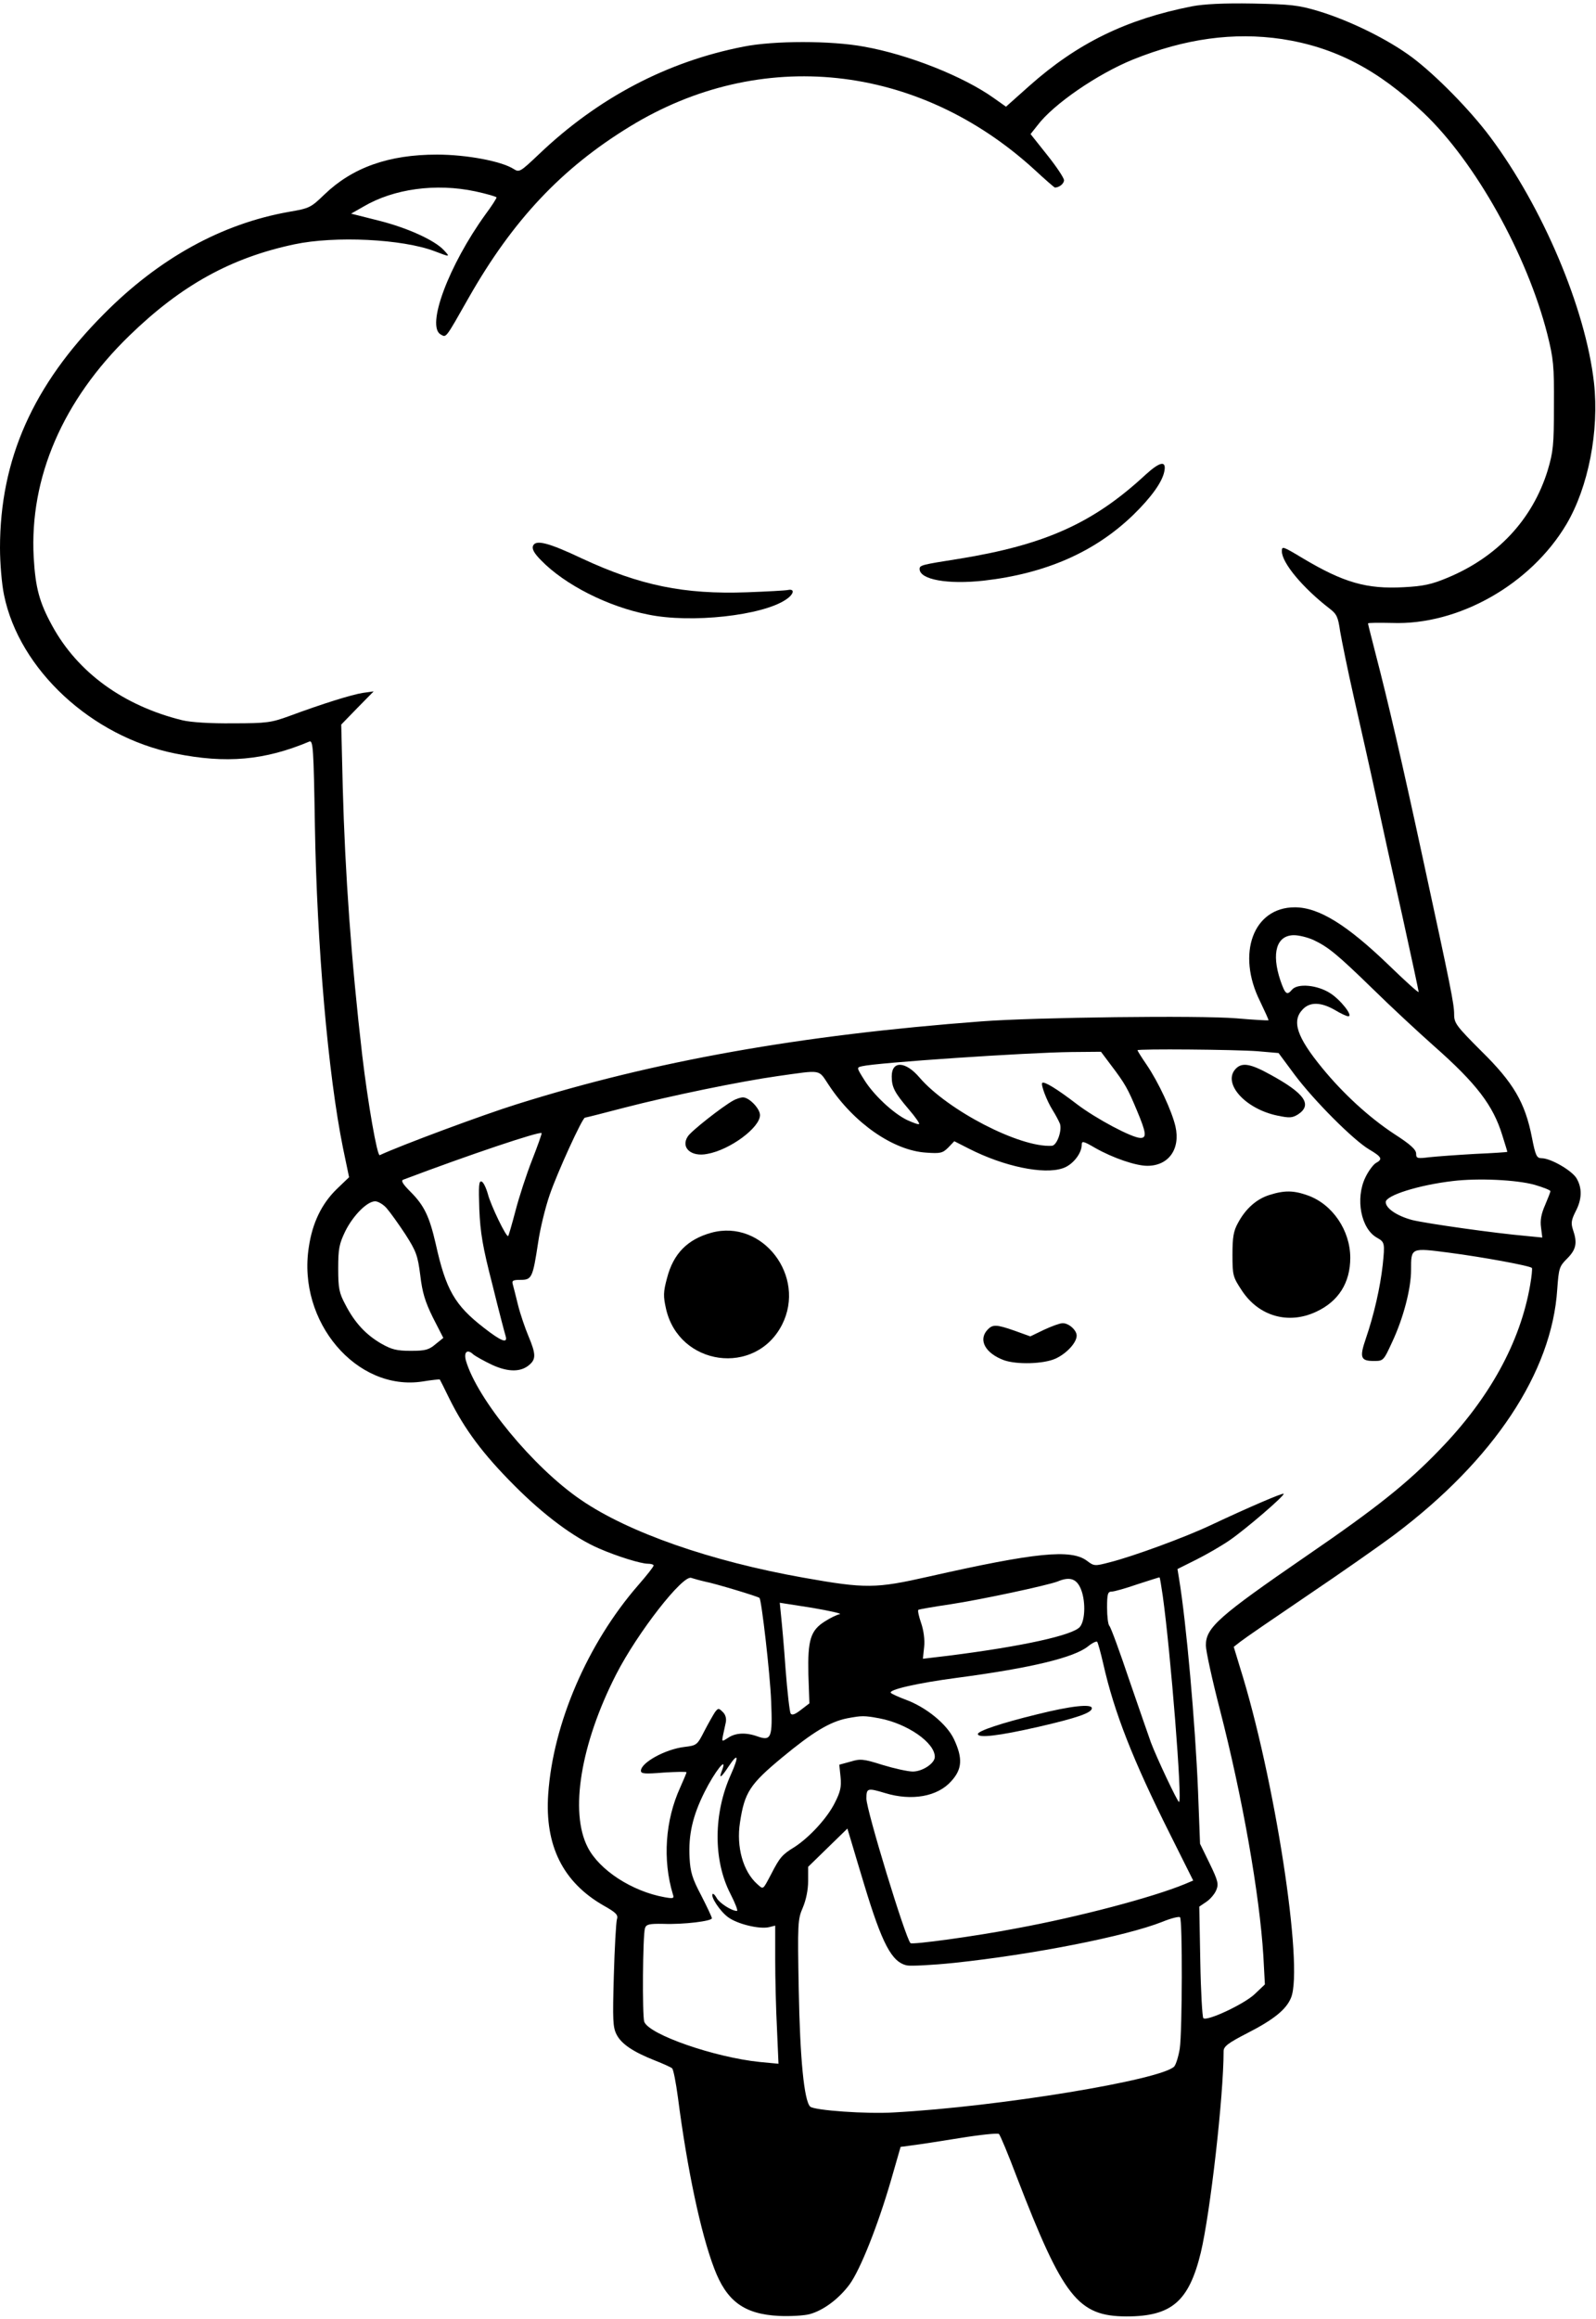 <?xml version="1.0" standalone="no"?>
<!DOCTYPE svg PUBLIC "-//W3C//DTD SVG 20010904//EN"
 "http://www.w3.org/TR/2001/REC-SVG-20010904/DTD/svg10.dtd">
<svg version="1.0" xmlns="http://www.w3.org/2000/svg"
 width="630pt" height="915pt" viewBox="0 0 630 915"
 preserveAspectRatio="xMidYMid meet">
<g transform="translate(0,915) scale(0.1,-0.1)">
<path d="M4705 9125 c-259 -51 -452 -145 -642 -314 l-92 -82 -48 34 c-119 85
-337 172 -513 203 -129 24 -355 24 -475 0 -302 -59 -574 -202 -807 -424 -74
-70 -78 -73 -100 -59 -48 31 -187 57 -303 57 -191 0 -334 -51 -445 -158 -53
-51 -58 -54 -140 -68 -265 -47 -512 -183 -730 -403 -280 -281 -410 -574 -410
-923 0 -60 7 -144 16 -186 60 -294 346 -559 675 -625 202 -41 354 -27 530 47
15 6 17 -26 22 -331 8 -475 52 -982 111 -1273 l24 -115 -48 -46 c-60 -58 -97
-134 -111 -230 -46 -294 189 -570 449 -530 36 6 67 9 68 8 1 -1 18 -35 38 -76
60 -121 133 -219 256 -342 116 -117 237 -207 335 -249 71 -31 165 -60 192 -60
12 0 23 -3 23 -7 0 -5 -27 -39 -61 -78 -200 -230 -336 -546 -355 -824 -14
-203 58 -348 219 -440 50 -28 58 -37 52 -55 -3 -11 -9 -111 -12 -221 -5 -176
-4 -204 11 -233 19 -37 65 -68 151 -102 33 -13 64 -27 68 -31 5 -4 15 -55 23
-115 37 -285 90 -535 143 -674 49 -130 118 -181 256 -188 44 -2 98 1 121 7 55
15 116 61 158 118 42 58 111 231 163 410 l38 132 45 6 c25 3 110 16 190 29 80
13 149 20 153 16 5 -4 37 -81 71 -171 183 -474 241 -548 432 -549 179 0 247
59 294 252 37 155 90 616 90 795 0 18 18 32 92 70 106 54 155 94 174 140 51
122 -65 872 -202 1306 l-24 79 27 21 c15 12 133 93 263 181 129 87 285 196
345 241 391 294 621 640 642 968 6 83 8 90 39 121 36 36 41 62 23 114 -8 25
-7 37 10 71 26 49 27 93 4 132 -19 31 -102 79 -138 79 -19 0 -24 10 -38 82
-27 138 -73 216 -199 340 -99 99 -108 111 -108 145 0 42 -13 106 -124 618 -81
376 -138 621 -186 805 -16 63 -30 117 -30 120 0 3 42 3 94 2 263 -10 548 152
689 389 87 147 130 369 109 559 -33 292 -202 692 -410 970 -80 107 -214 243
-307 313 -95 71 -245 145 -370 183 -80 24 -110 27 -260 30 -115 2 -193 -2
-240 -11z m355 -129 c209 -32 380 -121 559 -291 205 -194 409 -560 489 -874
24 -96 27 -123 26 -281 0 -158 -3 -183 -25 -257 -60 -193 -198 -341 -396 -423
-62 -26 -95 -33 -172 -37 -146 -8 -237 18 -398 114 -80 48 -83 49 -83 28 0
-46 83 -145 188 -226 29 -22 34 -34 42 -90 6 -35 30 -154 55 -264 25 -110 64
-283 86 -385 22 -102 69 -316 105 -476 35 -159 64 -294 64 -298 0 -5 -53 43
-117 105 -166 160 -277 229 -372 229 -164 0 -231 -183 -137 -371 19 -40 35
-74 33 -75 -1 -1 -58 2 -127 8 -145 12 -794 4 -1005 -12 -717 -54 -1291 -156
-1835 -327 -132 -41 -460 -163 -541 -201 -10 -5 -47 207 -69 393 -43 369 -68
721 -77 1058 l-6 248 64 66 64 65 -43 -6 c-44 -7 -157 -42 -292 -92 -69 -25
-87 -28 -220 -28 -90 -1 -166 4 -200 12 -232 57 -413 188 -514 373 -51 93 -66
150 -73 270 -17 314 115 620 378 875 205 199 401 307 651 360 161 34 426 21
553 -27 63 -24 63 -24 36 5 -37 39 -145 88 -258 116 l-107 27 49 28 c119 70
285 93 441 60 46 -10 84 -21 84 -24 0 -4 -19 -34 -43 -66 -146 -202 -236 -443
-177 -475 22 -12 17 -19 110 145 174 306 367 511 635 675 516 317 1138 251
1598 -169 42 -39 79 -71 81 -71 17 0 36 15 36 29 0 9 -30 54 -66 99 l-66 83
27 34 c63 84 237 203 377 260 206 83 398 109 588 81z m125 -3555 c59 -28 94
-57 234 -193 69 -68 178 -169 241 -225 169 -149 234 -235 270 -352 11 -35 20
-64 20 -66 0 -1 -57 -5 -127 -8 -71 -4 -152 -10 -180 -13 -49 -6 -53 -5 -53
14 0 16 -23 37 -87 78 -100 66 -201 159 -283 259 -101 123 -122 186 -78 232
28 30 71 30 127 -2 23 -14 47 -25 53 -25 21 0 -30 65 -71 91 -51 33 -129 40
-151 14 -20 -24 -27 -18 -46 37 -36 108 -15 178 54 178 20 0 55 -9 77 -19z
m-219 -439 l81 -7 63 -85 c77 -103 232 -258 294 -295 51 -30 55 -39 27 -54
-10 -6 -29 -31 -41 -56 -41 -84 -18 -204 46 -239 30 -17 31 -21 22 -108 -10
-88 -34 -195 -67 -291 -25 -73 -20 -87 31 -87 39 0 39 0 74 76 44 94 74 210
74 283 0 89 -2 88 152 68 130 -17 316 -51 325 -60 2 -3 -1 -34 -7 -68 -39
-225 -160 -446 -357 -649 -127 -132 -248 -229 -527 -420 -346 -238 -396 -282
-396 -352 0 -22 25 -136 55 -252 90 -349 157 -731 172 -974 l6 -112 -40 -38
c-42 -40 -190 -109 -203 -95 -4 4 -10 105 -12 224 l-4 216 28 19 c15 10 33 31
39 46 10 24 7 37 -26 105 l-38 78 -8 210 c-11 265 -46 662 -75 837 l-6 37 74
37 c40 20 99 54 131 76 63 43 220 178 214 184 -4 4 -137 -53 -288 -124 -99
-47 -306 -123 -397 -146 -61 -16 -63 -16 -92 6 -63 46 -200 33 -625 -63 -208
-47 -247 -48 -494 -4 -366 65 -690 178 -878 307 -188 128 -410 398 -454 550
-9 34 6 46 29 24 10 -8 44 -27 76 -42 64 -29 114 -28 147 2 25 22 24 43 -5
112 -13 31 -32 86 -41 122 -9 36 -18 73 -21 83 -4 14 1 17 31 17 44 0 48 8 69
146 8 56 29 141 46 190 31 90 129 304 139 304 3 0 74 18 158 40 178 46 454
103 603 124 178 25 159 28 202 -36 99 -150 255 -258 384 -266 56 -4 65 -2 87
20 l24 25 59 -30 c138 -70 293 -102 368 -77 39 12 76 58 76 93 0 16 6 15 54
-13 69 -39 159 -70 205 -70 84 0 131 66 111 155 -14 61 -67 175 -114 244 -20
29 -36 55 -36 57 0 6 387 3 476 -4z m-581 -54 c57 -75 67 -94 103 -180 37 -88
39 -108 14 -108 -33 0 -176 76 -252 134 -77 59 -129 91 -136 83 -6 -6 17 -69
41 -107 12 -19 25 -44 29 -54 9 -27 -12 -86 -32 -87 -126 -8 -411 140 -522
269 -55 65 -110 68 -110 5 0 -43 11 -64 68 -131 25 -29 43 -55 40 -57 -2 -3
-24 5 -48 16 -55 27 -132 99 -169 159 -30 48 -30 48 -8 53 57 14 649 54 827
56 l116 1 39 -52z m-2285 -376 c-22 -56 -51 -145 -65 -199 -14 -53 -27 -98
-29 -100 -7 -7 -69 122 -80 165 -7 25 -18 48 -25 50 -11 4 -12 -18 -9 -109 4
-93 13 -148 52 -299 25 -102 49 -193 52 -202 9 -31 -18 -20 -86 33 -115 89
-150 150 -190 331 -25 108 -45 151 -100 206 -29 29 -38 43 -29 47 259 98 542
193 547 184 1 -3 -16 -51 -38 -107z m3958 -97 c34 -10 62 -21 62 -25 0 -4 -10
-29 -21 -55 -15 -34 -20 -60 -16 -88 l5 -40 -61 6 c-127 11 -394 49 -452 63
-60 16 -105 46 -105 71 0 26 129 67 265 83 100 12 251 5 323 -15z m-4532 -92
c14 -16 47 -62 74 -103 43 -67 49 -84 59 -162 8 -68 19 -104 50 -167 l41 -80
-31 -25 c-26 -22 -40 -26 -97 -26 -56 0 -76 5 -118 29 -60 35 -104 82 -141
154 -24 45 -28 63 -28 142 0 78 4 97 28 147 31 62 86 118 118 118 11 0 32 -12
45 -27z m1259 -1474 c37 -7 207 -58 213 -64 8 -7 42 -301 46 -407 6 -145 1
-159 -55 -139 -45 16 -86 14 -115 -6 -25 -16 -25 -16 -20 10 3 15 8 38 11 51
3 15 -1 31 -12 41 -16 16 -18 16 -31 -1 -7 -11 -26 -44 -42 -75 -28 -55 -30
-56 -79 -62 -75 -9 -171 -62 -171 -94 0 -12 16 -13 90 -7 50 3 90 4 90 1 0 -2
-11 -29 -25 -60 -59 -129 -70 -285 -29 -421 6 -17 2 -18 -32 -12 -129 23 -258
107 -304 197 -72 139 -28 408 112 682 85 166 264 395 297 381 9 -3 34 -10 56
-15z m1805 -57 c31 -223 78 -812 64 -812 -6 0 -89 176 -111 235 -8 22 -46 132
-85 245 -38 113 -73 209 -79 215 -5 5 -9 37 -9 72 0 54 3 63 18 63 10 0 56 13
102 29 47 15 86 28 87 27 2 -1 7 -34 13 -74z m-326 34 c22 -46 21 -128 -1
-155 -27 -33 -226 -77 -519 -114 l-101 -12 5 47 c3 28 -2 65 -12 94 -9 26 -14
49 -11 52 2 2 59 12 127 22 119 18 381 74 423 90 45 19 72 12 89 -24z m-949
-105 c-11 -2 -36 -14 -58 -28 -58 -36 -69 -74 -66 -210 l4 -114 -34 -26 c-23
-18 -35 -22 -40 -14 -4 6 -13 84 -20 174 -6 89 -15 185 -18 213 l-5 50 128
-20 c70 -12 119 -23 109 -25z m1040 -196 c43 -191 117 -380 264 -673 l91 -182
-33 -14 c-126 -52 -416 -129 -666 -175 -161 -31 -410 -65 -417 -58 -20 20
-174 525 -174 570 0 42 4 43 74 22 105 -32 207 -14 261 47 43 47 46 90 11 165
-28 60 -110 127 -192 157 -27 10 -53 22 -57 26 -14 12 102 39 262 60 294 39
461 80 516 124 17 14 33 21 36 18 3 -4 14 -43 24 -87z m-884 -215 c111 -21
219 -96 219 -152 0 -26 -49 -58 -87 -58 -19 0 -73 12 -119 26 -76 24 -88 25
-127 13 l-44 -12 5 -49 c4 -38 -1 -59 -22 -100 -29 -60 -101 -138 -160 -176
-49 -30 -58 -41 -92 -107 -34 -64 -30 -61 -55 -39 -56 50 -83 147 -68 243 18
119 39 151 167 257 121 100 187 140 256 154 58 11 67 11 127 0z m-586 -222
c-69 -153 -70 -338 -2 -470 19 -37 31 -68 26 -68 -21 0 -69 31 -80 51 -6 11
-13 18 -16 16 -9 -10 28 -67 60 -91 37 -28 125 -49 163 -40 l24 6 0 -134 c0
-74 3 -197 7 -273 l6 -138 -74 7 c-177 18 -438 108 -456 159 -8 25 -6 340 3
369 5 15 16 18 72 17 82 -3 192 11 192 22 0 5 -19 45 -42 90 -35 66 -43 92
-46 148 -5 91 12 166 59 260 40 80 91 145 70 88 -15 -38 -6 -34 25 13 38 57
42 42 9 -32z m526 -433 c71 -235 109 -307 169 -320 16 -3 99 1 186 10 312 33
678 105 822 162 34 14 66 22 70 18 10 -9 9 -447 -1 -518 -5 -31 -15 -63 -22
-71 -53 -53 -689 -158 -1105 -181 -107 -7 -317 8 -332 23 -24 24 -40 189 -45
457 -5 268 -4 282 16 328 13 31 21 70 21 105 l0 56 78 76 77 75 18 -60 c10
-33 31 -105 48 -160z"/>
<path d="M4522 7277 c-207 -192 -398 -277 -737 -332 -146 -23 -155 -25 -155
-40 0 -42 111 -62 254 -46 244 28 438 113 589 259 71 69 115 130 123 172 9 44
-17 39 -74 -13z"/>
<path d="M2104 6996 c-5 -12 5 -30 32 -57 93 -96 264 -183 423 -214 169 -35
450 -4 543 59 32 21 37 44 8 38 -8 -2 -81 -6 -161 -9 -249 -9 -423 27 -651
133 -133 63 -184 76 -194 50z"/>
<path d="M4877 4932 c-52 -57 39 -158 166 -184 48 -10 58 -9 81 5 57 38 27 82
-108 156 -81 45 -114 50 -139 23z"/>
<path d="M2895 4808 c-45 -25 -167 -121 -180 -142 -29 -44 13 -82 77 -69 90
16 208 104 208 153 0 26 -43 70 -67 70 -10 0 -27 -6 -38 -12z"/>
<path d="M5011 4435 c-51 -16 -94 -54 -124 -110 -18 -32 -22 -57 -22 -126 0
-82 2 -88 37 -141 67 -102 184 -135 293 -84 89 41 135 115 135 213 0 108 -70
211 -167 246 -56 20 -92 21 -152 2z"/>
<path d="M2808 4286 c-94 -26 -150 -82 -175 -179 -15 -55 -15 -72 -4 -121 51
-226 353 -268 458 -63 97 191 -77 418 -279 363z"/>
<path d="M4121 3903 l-54 -26 -61 22 c-74 26 -88 26 -109 3 -36 -40 -7 -92 66
-119 51 -18 156 -15 203 6 44 20 84 63 84 91 0 22 -32 50 -56 49 -10 0 -43
-12 -73 -26z"/>
<path d="M4095 2386 c-144 -35 -235 -66 -235 -78 0 -17 84 -7 237 28 157 36
213 56 213 74 0 18 -83 9 -215 -24z"/>
</g>
</svg>

